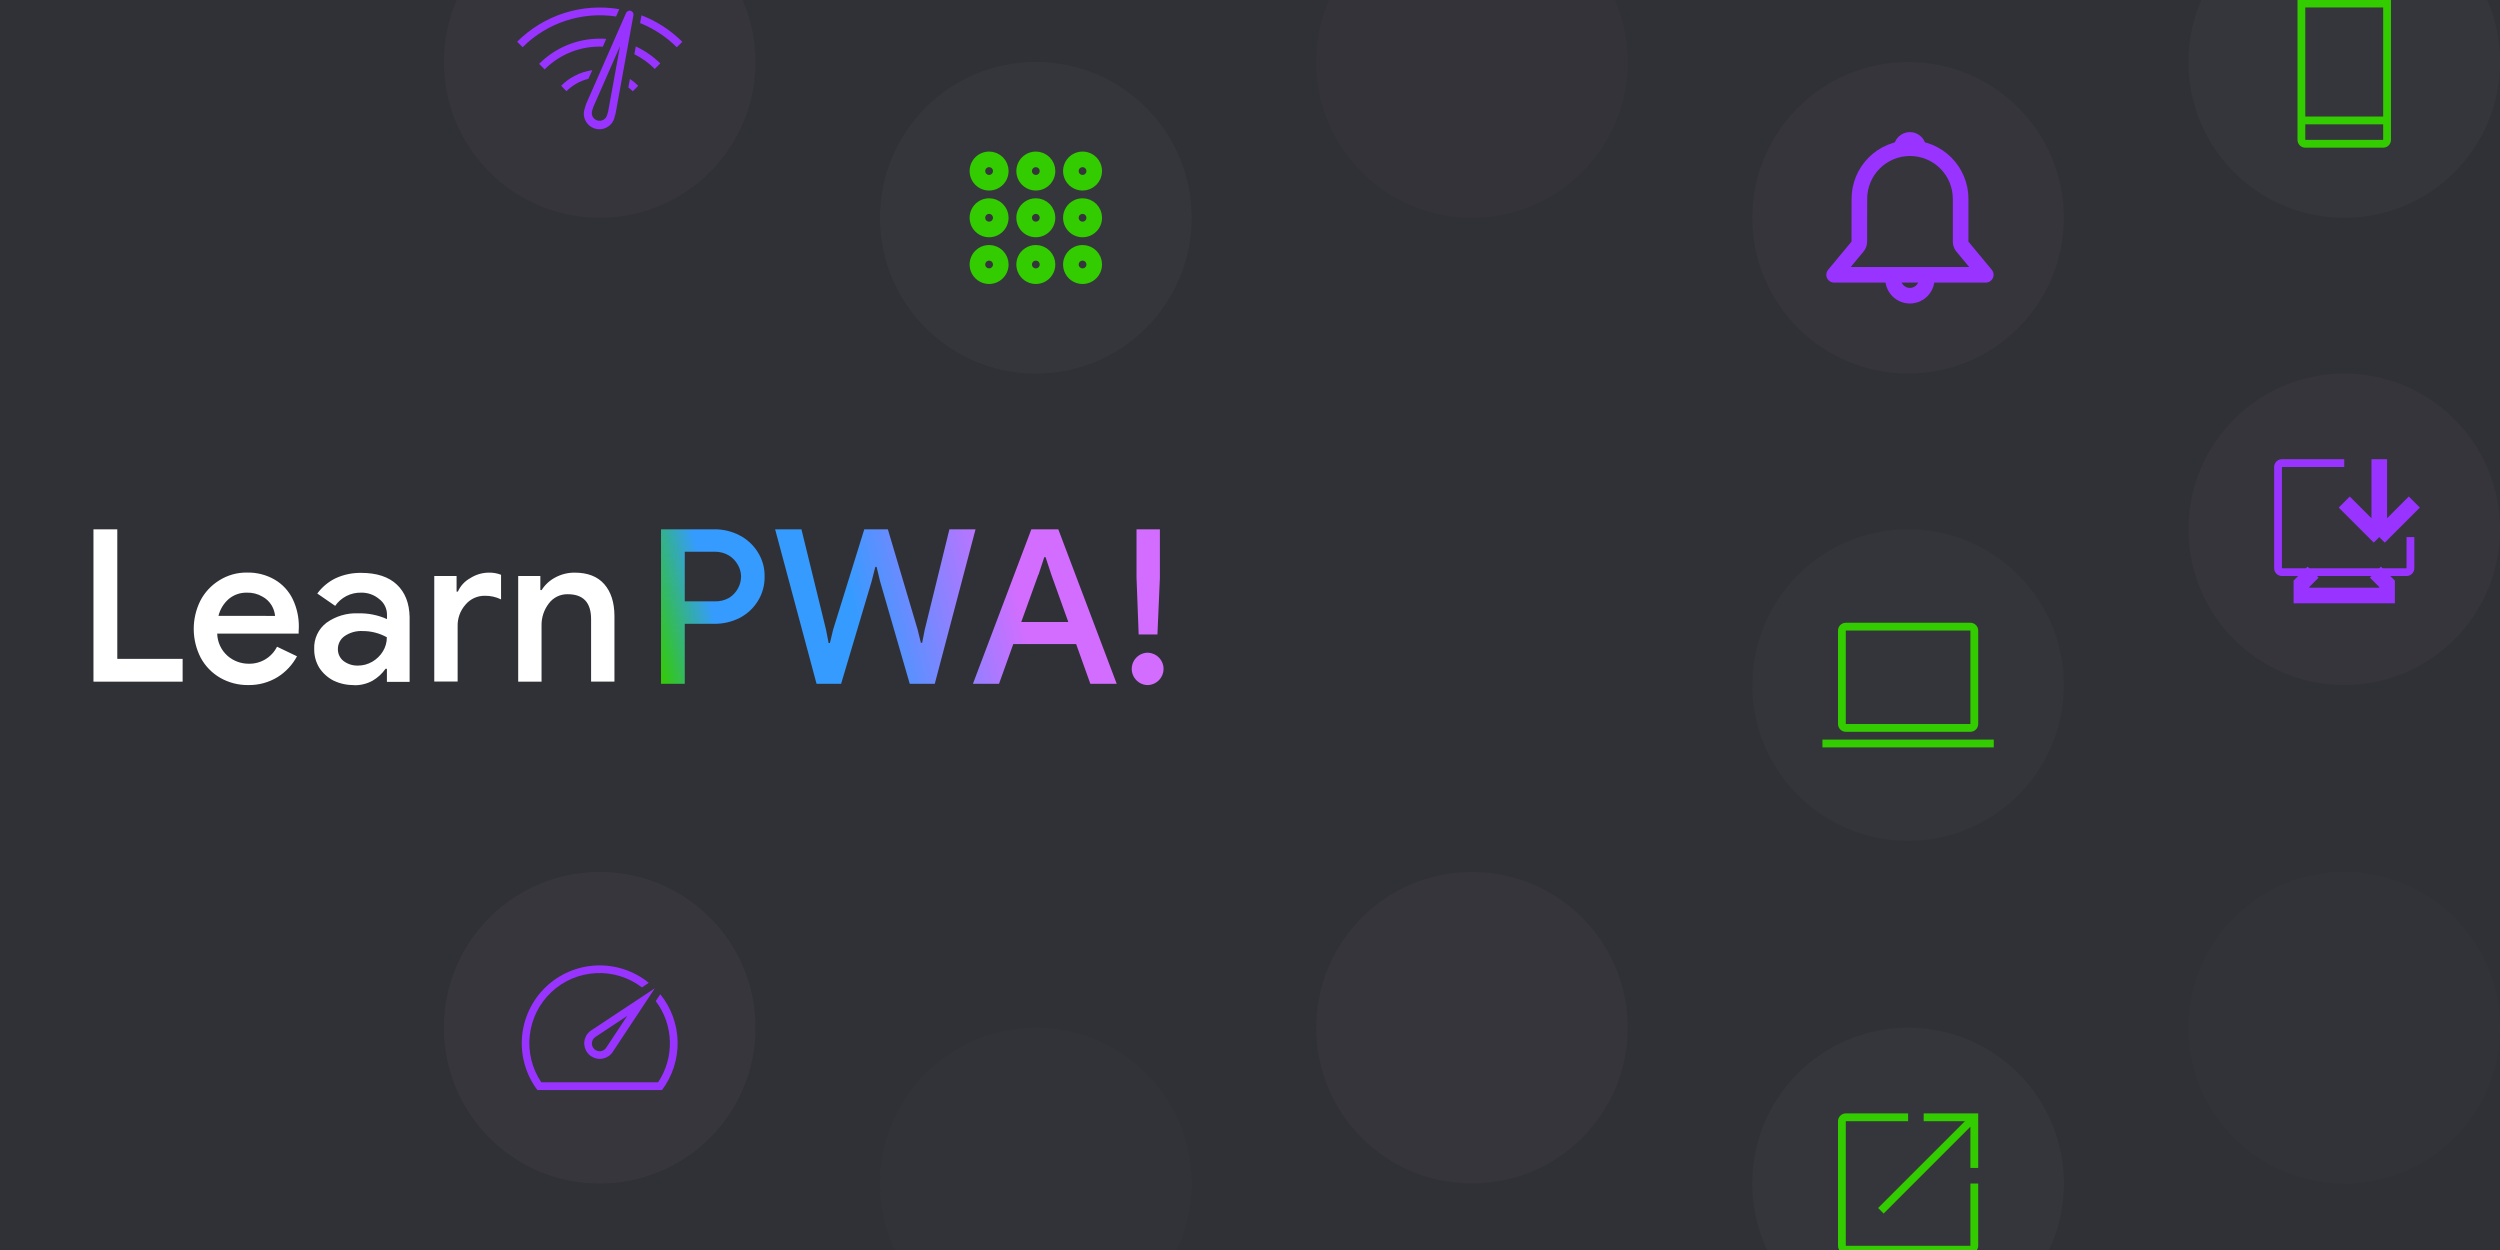 <svg width="320" height="160" viewBox="0 0 320 160" fill="none" xmlns="http://www.w3.org/2000/svg">
<rect x="0" y="0" width="320" height="160" fill="#808080" stroke="none"/>
<g clip-path="url(#clip0_2212_59198)">
<g clip-path="url(#clip1_2212_59198)">
<path d="M0 0H320V160H0V0Z" fill="#303136"/>
<path opacity="0.1" d="M188.411 27.875C199.423 27.875 208.349 18.949 208.349 7.938C208.349 -3.074 199.423 -12 188.411 -12C177.4 -12 168.474 -3.074 168.474 7.938C168.474 18.949 177.4 27.875 188.411 27.875Z" fill="#FFDDFF" fill-opacity="0.16"/>
<path opacity="0.1" d="M188.411 151.489C199.423 151.489 208.349 142.563 208.349 131.551C208.349 120.54 199.423 111.614 188.411 111.614C177.4 111.614 168.474 120.54 168.474 131.551C168.474 142.563 177.4 151.489 188.411 151.489Z" fill="#FFDDFF" fill-opacity="0.24"/>
<path opacity="0.1" d="M300.062 151.489C311.074 151.489 320 142.563 320 131.551C320 120.54 311.074 111.614 300.062 111.614C289.051 111.614 280.125 120.54 280.125 131.551C280.125 142.563 289.051 151.489 300.062 151.489Z" fill="#DDEEDD" fill-opacity="0.16"/>
<path opacity="0.1" d="M132.586 171.427C143.597 171.427 152.523 162.5 152.523 151.489C152.523 140.478 143.597 131.552 132.586 131.552C121.574 131.552 112.648 140.478 112.648 151.489C112.648 162.5 121.574 171.427 132.586 171.427Z" fill="#DDEEDD" fill-opacity="0.16"/>
<path opacity="0.1" d="M76.76 27.875C87.772 27.875 96.698 18.949 96.698 7.938C96.698 -3.074 87.772 -12 76.76 -12C65.749 -12 56.822 -3.074 56.822 7.938C56.822 18.949 65.749 27.875 76.76 27.875Z" fill="#FFDDFF" fill-opacity="0.24"/>
<path fill-rule="evenodd" clip-rule="evenodd" d="M79.252 1.214L78.859 2.111C76.696 1.786 74.487 1.973 72.41 2.656C70.332 3.339 68.444 4.499 66.896 6.044L66.193 5.341C67.879 3.655 69.945 2.396 72.216 1.67C74.488 0.944 76.901 0.773 79.252 1.169C79.254 1.184 79.254 1.199 79.252 1.214ZM76.76 4.947C77.039 4.947 77.318 4.947 77.593 4.977L77.164 5.974C75.788 5.915 74.414 6.143 73.131 6.644C71.848 7.146 70.684 7.909 69.712 8.885L69.004 8.177C70.02 7.154 71.228 6.342 72.559 5.787C73.891 5.233 75.318 4.947 76.76 4.947ZM81.381 5.944L81.196 6.941C82.164 7.422 83.046 8.059 83.808 8.825L84.516 8.117C83.604 7.217 82.544 6.482 81.381 5.944ZM71.826 10.978C72.901 9.896 74.302 9.195 75.813 8.985L75.315 10.091C74.251 10.352 73.279 10.898 72.503 11.671L71.826 10.978ZM80.628 10.106L80.429 11.188C80.626 11.343 80.814 11.509 80.992 11.686L81.695 10.983C81.369 10.656 81.012 10.362 80.628 10.106ZM82.084 2.081L81.929 2.953C83.69 3.658 85.289 4.712 86.629 6.054L87.332 5.351C85.848 3.864 84.066 2.707 82.103 1.956C82.106 2.003 82.106 2.05 82.103 2.096L82.084 2.081ZM77.712 14.707C77.68 14.837 77.621 14.96 77.539 15.067C77.458 15.175 77.356 15.264 77.239 15.331C77.122 15.398 76.993 15.44 76.859 15.455C76.725 15.471 76.59 15.459 76.461 15.42C76.332 15.382 76.212 15.318 76.108 15.232C76.004 15.146 75.919 15.04 75.858 14.92C75.796 14.8 75.76 14.669 75.751 14.535C75.741 14.4 75.759 14.266 75.803 14.138L75.933 13.72L79.362 5.909L77.837 14.303L77.707 14.722L77.712 14.707ZM80.159 1.613L75.001 13.356L74.856 13.854C74.762 14.107 74.72 14.376 74.733 14.645C74.746 14.914 74.814 15.178 74.931 15.421C75.049 15.663 75.215 15.879 75.418 16.056C75.622 16.232 75.859 16.366 76.116 16.448C76.373 16.53 76.643 16.56 76.912 16.534C77.18 16.509 77.44 16.43 77.677 16.301C77.914 16.172 78.122 15.997 78.289 15.785C78.456 15.574 78.579 15.331 78.649 15.07C78.651 15.054 78.651 15.037 78.649 15.021L78.799 14.522L81.087 1.902C81.095 1.789 81.065 1.677 81.002 1.584C80.938 1.491 80.845 1.422 80.738 1.389C80.63 1.355 80.515 1.359 80.41 1.4C80.305 1.44 80.216 1.515 80.159 1.613Z" fill="#9933FF"/>
<path opacity="0.1" d="M76.76 151.489C87.772 151.489 96.698 142.563 96.698 131.551C96.698 120.54 87.772 111.614 76.76 111.614C65.749 111.614 56.822 120.54 56.822 131.551C56.822 142.563 65.749 151.489 76.76 151.489Z" fill="#FFDDFF" fill-opacity="0.32"/>
<path fill-rule="evenodd" clip-rule="evenodd" d="M84.237 138.53C85.272 136.98 85.798 135.147 85.744 133.285C85.689 131.422 85.056 129.623 83.933 128.137L84.516 127.26C85.915 128.987 86.696 131.133 86.736 133.355C86.776 135.578 86.072 137.75 84.735 139.526H68.785C67.323 137.58 66.623 135.166 66.817 132.74C67.012 130.313 68.088 128.042 69.842 126.354C71.596 124.666 73.907 123.678 76.34 123.577C78.772 123.476 81.157 124.268 83.046 125.804L82.168 126.388C80.478 125.098 78.384 124.451 76.261 124.562C74.137 124.673 72.122 125.534 70.575 126.992C69.027 128.451 68.048 130.411 67.812 132.524C67.575 134.637 68.097 136.765 69.284 138.53H84.237ZM77.543 134.178C77.461 134.283 77.358 134.37 77.242 134.435C77.126 134.499 76.997 134.54 76.865 134.554C76.733 134.568 76.599 134.556 76.471 134.518C76.344 134.479 76.225 134.416 76.123 134.331C76.02 134.246 75.936 134.141 75.874 134.023C75.813 133.905 75.775 133.776 75.765 133.643C75.754 133.511 75.77 133.377 75.812 133.251C75.853 133.124 75.92 133.007 76.008 132.907C76.049 132.86 76.094 132.817 76.142 132.778L80.289 130.031L77.543 134.178ZM81.7 127.903L75.554 131.97C75.136 132.294 74.865 132.771 74.798 133.295C74.732 133.819 74.876 134.349 75.2 134.766C75.251 134.833 75.306 134.896 75.365 134.956C75.738 135.329 76.245 135.538 76.773 135.538C77.301 135.538 77.807 135.329 78.181 134.956C78.242 134.897 78.299 134.834 78.35 134.766L82.418 128.621L83.823 126.497L81.7 127.903Z" fill="#9933FF"/>
<path opacity="0.1" d="M132.586 47.813C143.597 47.813 152.523 38.887 152.523 27.875C152.523 16.864 143.597 7.938 132.586 7.938C121.574 7.938 112.648 16.864 112.648 27.875C112.648 38.887 121.574 47.813 132.586 47.813Z" fill="#DDEEDD" fill-opacity="0.32"/>
<path d="M128.1 21.894C128.1 22.19 128.012 22.479 127.848 22.725C127.683 22.971 127.45 23.162 127.177 23.276C126.903 23.389 126.603 23.418 126.313 23.361C126.023 23.303 125.756 23.16 125.547 22.951C125.338 22.742 125.196 22.476 125.138 22.186C125.08 21.896 125.11 21.595 125.223 21.322C125.336 21.049 125.528 20.815 125.774 20.651C126.02 20.486 126.309 20.399 126.604 20.399C127.001 20.399 127.381 20.556 127.662 20.837C127.942 21.117 128.1 21.497 128.1 21.894V21.894ZM134.081 33.857C134.081 34.152 133.993 34.441 133.829 34.687C133.665 34.933 133.431 35.125 133.158 35.238C132.885 35.351 132.584 35.381 132.294 35.323C132.004 35.266 131.738 35.123 131.528 34.914C131.319 34.705 131.177 34.438 131.119 34.148C131.061 33.858 131.091 33.558 131.204 33.284C131.317 33.011 131.509 32.778 131.755 32.613C132.001 32.449 132.29 32.361 132.586 32.361C132.982 32.361 133.363 32.519 133.643 32.799C133.924 33.08 134.081 33.46 134.081 33.857ZM128.1 33.857C128.1 34.152 128.012 34.441 127.848 34.687C127.683 34.933 127.45 35.125 127.177 35.238C126.903 35.351 126.603 35.381 126.313 35.323C126.023 35.266 125.756 35.123 125.547 34.914C125.338 34.705 125.196 34.438 125.138 34.148C125.08 33.858 125.11 33.558 125.223 33.284C125.336 33.011 125.528 32.778 125.774 32.613C126.02 32.449 126.309 32.361 126.604 32.361C127.001 32.361 127.381 32.519 127.662 32.799C127.942 33.08 128.1 33.46 128.1 33.857V33.857ZM128.1 27.875C128.1 28.171 128.012 28.46 127.848 28.706C127.683 28.952 127.45 29.144 127.177 29.257C126.903 29.37 126.603 29.4 126.313 29.342C126.023 29.284 125.756 29.142 125.547 28.933C125.338 28.724 125.196 28.457 125.138 28.167C125.08 27.877 125.11 27.576 125.223 27.303C125.336 27.03 125.528 26.796 125.774 26.632C126.02 26.468 126.309 26.38 126.604 26.38C127.001 26.38 127.381 26.538 127.662 26.818C127.942 27.098 128.1 27.479 128.1 27.875V27.875ZM134.081 27.875C134.081 28.171 133.993 28.46 133.829 28.706C133.665 28.952 133.431 29.144 133.158 29.257C132.885 29.37 132.584 29.4 132.294 29.342C132.004 29.284 131.738 29.142 131.528 28.933C131.319 28.724 131.177 28.457 131.119 28.167C131.061 27.877 131.091 27.576 131.204 27.303C131.317 27.03 131.509 26.796 131.755 26.632C132.001 26.468 132.29 26.38 132.586 26.38C132.982 26.38 133.363 26.538 133.643 26.818C133.924 27.098 134.081 27.479 134.081 27.875ZM138.567 23.389C138.271 23.389 137.982 23.302 137.736 23.137C137.49 22.973 137.299 22.739 137.186 22.466C137.072 22.193 137.043 21.892 137.1 21.602C137.158 21.312 137.301 21.046 137.51 20.837C137.719 20.628 137.985 20.485 138.275 20.427C138.565 20.37 138.866 20.399 139.139 20.512C139.413 20.626 139.646 20.817 139.81 21.063C139.975 21.309 140.062 21.598 140.062 21.894C140.062 22.291 139.905 22.671 139.624 22.951C139.344 23.232 138.964 23.389 138.567 23.389ZM134.081 21.894C134.081 22.19 133.993 22.479 133.829 22.725C133.665 22.971 133.431 23.162 133.158 23.276C132.885 23.389 132.584 23.418 132.294 23.361C132.004 23.303 131.738 23.16 131.528 22.951C131.319 22.742 131.177 22.476 131.119 22.186C131.061 21.896 131.091 21.595 131.204 21.322C131.317 21.049 131.509 20.815 131.755 20.651C132.001 20.486 132.29 20.399 132.586 20.399C132.982 20.399 133.363 20.556 133.643 20.837C133.924 21.117 134.081 21.497 134.081 21.894ZM140.062 27.875C140.062 28.171 139.975 28.46 139.81 28.706C139.646 28.952 139.413 29.144 139.139 29.257C138.866 29.37 138.565 29.4 138.275 29.342C137.985 29.284 137.719 29.142 137.51 28.933C137.301 28.724 137.158 28.457 137.1 28.167C137.043 27.877 137.072 27.576 137.186 27.303C137.299 27.03 137.49 26.796 137.736 26.632C137.982 26.468 138.271 26.38 138.567 26.38C138.964 26.38 139.344 26.538 139.624 26.818C139.905 27.098 140.062 27.479 140.062 27.875ZM140.062 33.857C140.062 34.152 139.975 34.441 139.81 34.687C139.646 34.933 139.413 35.125 139.139 35.238C138.866 35.351 138.565 35.381 138.275 35.323C137.985 35.266 137.719 35.123 137.51 34.914C137.301 34.705 137.158 34.438 137.1 34.148C137.043 33.858 137.072 33.558 137.186 33.284C137.299 33.011 137.49 32.778 137.736 32.613C137.982 32.449 138.271 32.361 138.567 32.361C138.964 32.361 139.344 32.519 139.624 32.799C139.905 33.08 140.062 33.46 140.062 33.857Z" stroke="#33CC00" stroke-width="2"/>
<path opacity="0.1" d="M244.237 47.813C255.248 47.813 264.174 38.887 264.174 27.875C264.174 16.864 255.248 7.938 244.237 7.938C233.225 7.938 224.299 16.864 224.299 27.875C224.299 38.887 233.225 47.813 244.237 47.813Z" fill="#FFDDFF" fill-opacity="0.24"/>
<path d="M243.389 18.983C243.389 18.698 243.503 18.424 243.705 18.222C243.907 18.02 244.181 17.907 244.466 17.907C244.752 17.907 245.026 18.02 245.227 18.222C245.429 18.424 245.543 18.698 245.543 18.983M242.378 35.148C242.294 35.467 242.286 35.801 242.352 36.124C242.418 36.447 242.557 36.751 242.758 37.012C242.96 37.273 243.219 37.484 243.515 37.629C243.811 37.775 244.136 37.85 244.466 37.85C244.796 37.85 245.121 37.775 245.417 37.629C245.713 37.484 245.972 37.273 246.174 37.012C246.376 36.751 246.515 36.447 246.581 36.124C246.647 35.801 246.638 35.467 246.555 35.148" stroke="#9933FF" stroke-width="2"/>
<path d="M238.001 25.448C238.001 23.73 238.684 22.081 239.899 20.866C241.114 19.651 242.762 18.968 244.481 18.968C246.2 18.968 247.848 19.651 249.063 20.866C250.278 22.081 250.961 23.73 250.961 25.448V30.931C250.96 31.164 251.041 31.39 251.19 31.569L254.181 35.173H234.766L237.757 31.569C237.907 31.39 237.99 31.164 237.991 30.931L238.001 25.448Z" stroke="#9933FF" stroke-width="2" stroke-linecap="round" stroke-linejoin="round"/>
<path opacity="0.1" d="M244.237 171.427C255.248 171.427 264.174 162.5 264.174 151.489C264.174 140.478 255.248 131.552 244.237 131.552C233.225 131.552 224.299 140.478 224.299 151.489C224.299 162.5 233.225 171.427 244.237 171.427Z" fill="#DDEEDD" fill-opacity="0.32"/>
<path fill-rule="evenodd" clip-rule="evenodd" d="M236.262 142.517H244.237V143.514H236.262V159.464H252.212V151.489H253.209V159.464C253.209 159.729 253.104 159.982 252.917 160.169C252.73 160.356 252.476 160.461 252.212 160.461H236.262C235.997 160.461 235.744 160.356 235.557 160.169C235.37 159.982 235.265 159.729 235.265 159.464V143.514C235.265 143.25 235.37 142.996 235.557 142.809C235.744 142.622 235.997 142.517 236.262 142.517ZM252.71 142.517H246.231V143.514H251.509L240.394 154.624L241.102 155.332L252.212 144.217V149.495H253.209V142.517H252.71Z" fill="#33CC00"/>
<path opacity="0.1" d="M300.062 27.875C311.074 27.875 320 18.949 320 7.938C320 -3.074 311.074 -12 300.062 -12C289.051 -12 280.125 -3.074 280.125 7.938C280.125 18.949 289.051 27.875 300.062 27.875Z" fill="#DDEEDD" fill-opacity="0.32"/>
<path fill-rule="evenodd" clip-rule="evenodd" d="M295.078 -2.031H305.047V-0.037H295.078V-2.031ZM295.078 0.959V14.916H305.047V0.959H295.078ZM305.047 15.913H295.078V17.907H305.047V15.913ZM294.081 15.913V-2.031C294.081 -2.296 294.186 -2.549 294.373 -2.736C294.56 -2.923 294.814 -3.028 295.078 -3.028H305.047C305.311 -3.028 305.565 -2.923 305.752 -2.736C305.939 -2.549 306.044 -2.296 306.044 -2.031V17.907C306.044 18.171 305.939 18.424 305.752 18.611C305.565 18.798 305.311 18.903 305.047 18.903H295.078C294.814 18.903 294.56 18.798 294.373 18.611C294.186 18.424 294.081 18.171 294.081 17.907V15.913Z" fill="#33CC00"/>
<path opacity="0.1" d="M244.237 107.626C255.248 107.626 264.174 98.7 264.174 87.688C264.174 76.677 255.248 67.751 244.237 67.751C233.225 67.751 224.299 76.677 224.299 87.688C224.299 98.7 233.225 107.626 244.237 107.626Z" fill="#DDEEDD" fill-opacity="0.24"/>
<path fill-rule="evenodd" clip-rule="evenodd" d="M236.262 80.71H252.212V92.673H236.262V80.71ZM235.265 80.71C235.265 80.446 235.37 80.192 235.557 80.005C235.744 79.818 235.997 79.713 236.262 79.713H252.212C252.476 79.713 252.73 79.818 252.917 80.005C253.104 80.192 253.209 80.446 253.209 80.71V92.673C253.209 92.937 253.104 93.191 252.917 93.378C252.73 93.565 252.476 93.67 252.212 93.67H236.262C235.997 93.67 235.744 93.565 235.557 93.378C235.37 93.191 235.265 92.937 235.265 92.673V80.71ZM255.202 94.667H233.271V95.663H255.202V94.667Z" fill="#33CC00"/>
<path opacity="0.1" d="M300.062 87.688C311.074 87.688 320 78.762 320 67.751C320 56.739 311.074 47.813 300.062 47.813C289.051 47.813 280.125 56.739 280.125 67.751C280.125 78.762 289.051 87.688 300.062 87.688Z" fill="#FFDDFF" fill-opacity="0.24"/>
<path fill-rule="evenodd" clip-rule="evenodd" d="M300.062 58.779H292.087C291.823 58.779 291.569 58.884 291.382 59.071C291.195 59.258 291.09 59.511 291.09 59.776V72.735C291.09 73 291.195 73.253 291.382 73.44C291.569 73.627 291.823 73.732 292.087 73.732H308.037C308.302 73.732 308.555 73.627 308.742 73.44C308.929 73.253 309.034 73 309.034 72.735V68.748H308.037V72.735H292.087V59.776H300.062V58.779Z" fill="#9933FF"/>
<path d="M296.075 73.234L294.58 74.729V76.224H305.545V74.729L304.05 73.234M304.548 58.779V68.748M304.548 68.748L309.034 64.262M304.548 68.748L300.062 64.262" stroke="#9933FF" stroke-width="2"/>
<path d="M11.963 67.751H15.013V84.339H23.377V87.255H11.963V67.751ZM31.781 87.688C30.521 87.706 29.281 87.385 28.187 86.761C27.136 86.153 26.274 85.266 25.695 84.199C25.114 83.072 24.807 81.825 24.798 80.557C24.788 79.29 25.077 78.038 25.64 76.902C26.195 75.825 27.035 74.92 28.067 74.285C29.126 73.618 30.355 73.272 31.606 73.288C32.847 73.258 34.073 73.568 35.15 74.186C36.151 74.768 36.957 75.636 37.463 76.678C38.009 77.815 38.278 79.065 38.251 80.326C38.253 80.493 38.244 80.659 38.226 80.825C38.226 80.989 38.226 81.079 38.226 81.099H27.803C27.815 81.642 27.94 82.177 28.17 82.67C28.4 83.163 28.73 83.602 29.139 83.96C29.895 84.612 30.862 84.967 31.86 84.957C32.605 84.97 33.337 84.772 33.974 84.387C34.611 84.002 35.126 83.444 35.459 82.779L38.016 84.005C37.434 85.097 36.574 86.016 35.524 86.672C34.397 87.358 33.099 87.71 31.781 87.688ZM35.21 78.836C35.164 78.365 35.016 77.909 34.776 77.5C34.49 77.017 34.077 76.622 33.58 76.359C32.976 76.008 32.285 75.835 31.586 75.86C30.74 75.843 29.916 76.133 29.269 76.678C28.623 77.245 28.167 77.996 27.963 78.831L35.21 78.836ZM45.303 87.688C44.399 87.702 43.503 87.506 42.687 87.115C41.951 86.736 41.325 86.173 40.872 85.48C40.431 84.759 40.205 83.928 40.219 83.083C40.188 82.436 40.314 81.791 40.588 81.204C40.861 80.617 41.274 80.105 41.789 79.713C42.971 78.866 44.404 78.441 45.857 78.507C47.123 78.474 48.38 78.726 49.535 79.245V78.672C49.535 78.285 49.445 77.903 49.272 77.557C49.099 77.211 48.848 76.91 48.538 76.678C47.892 76.13 47.067 75.84 46.221 75.86C45.571 75.845 44.927 75.992 44.348 76.287C43.768 76.582 43.271 77.016 42.901 77.55L40.613 75.97C41.23 75.132 42.043 74.458 42.981 74.006C43.997 73.542 45.104 73.311 46.221 73.328C48.214 73.328 49.74 73.827 50.796 74.824C51.853 75.82 52.398 77.21 52.431 78.991V87.275H49.525V85.61H49.346C48.907 86.232 48.339 86.752 47.681 87.135C46.948 87.534 46.123 87.731 45.288 87.708L45.303 87.688ZM45.802 85.196C46.453 85.2 47.094 85.027 47.656 84.698C48.213 84.374 48.681 83.917 49.017 83.367C49.347 82.825 49.52 82.202 49.515 81.568C48.572 81.046 47.512 80.773 46.435 80.775C45.602 80.726 44.778 80.958 44.092 81.433C43.827 81.62 43.612 81.869 43.465 82.159C43.319 82.448 43.245 82.769 43.25 83.093C43.245 83.386 43.308 83.677 43.435 83.942C43.563 84.207 43.75 84.439 43.983 84.618C44.505 85.006 45.141 85.209 45.792 85.196H45.802ZM55.611 73.732H58.442V75.726H58.607C58.931 74.995 59.486 74.391 60.187 74.006C60.886 73.555 61.698 73.31 62.53 73.298C63.078 73.278 63.624 73.372 64.135 73.573V76.723C63.491 76.408 62.782 76.249 62.066 76.259C61.591 76.252 61.121 76.351 60.69 76.549C60.258 76.748 59.877 77.04 59.574 77.406C58.907 78.165 58.551 79.147 58.577 80.157V87.24H55.586V73.732H55.611ZM66.328 73.732H69.164V75.531H69.328C69.755 74.85 70.356 74.295 71.068 73.921C71.832 73.505 72.69 73.291 73.56 73.298C75.222 73.298 76.483 73.788 77.343 74.769C78.204 75.749 78.639 77.102 78.649 78.826V87.245H75.659V79.245C75.659 77.121 74.662 76.06 72.668 76.06C72.197 76.049 71.73 76.152 71.308 76.36C70.885 76.569 70.519 76.876 70.24 77.256C69.62 78.067 69.294 79.066 69.318 80.087V87.255H66.328V73.732Z" fill="white"/>
<path d="M84.61 87.524V67.751H91.404C92.538 67.737 93.657 68.002 94.664 68.523C95.613 69.013 96.413 69.748 96.982 70.652C97.584 71.588 97.893 72.683 97.869 73.797C97.891 74.919 97.582 76.024 96.982 76.972C96.413 77.876 95.613 78.611 94.664 79.1C93.653 79.607 92.535 79.863 91.404 79.848H87.651V87.524H84.61ZM91.489 70.622H87.651V76.972H91.489C92.125 76.993 92.756 76.841 93.313 76.533C93.788 76.242 94.178 75.831 94.445 75.342C94.713 74.871 94.856 74.339 94.858 73.797C94.854 73.271 94.712 72.755 94.445 72.302C94.177 71.814 93.787 71.403 93.313 71.11C92.763 70.778 92.131 70.609 91.489 70.622Z" fill="url(#paint0_linear_2212_59198)"/>
<path d="M104.518 87.524L99.215 67.751H102.584L105.729 80.591L106.063 82.305H106.228L106.642 80.591L110.629 67.751H113.645L117.458 80.591L117.872 82.275H118.036L118.37 80.591L121.525 67.751H124.87L119.651 87.524H116.446L112.648 74.405L112.204 72.556H112.04L111.571 74.405L107.663 87.524H104.518Z" fill="url(#paint1_linear_2212_59198)"/>
<path d="M124.536 87.524L132.013 67.751H135.462L142.938 87.524H139.564L137.745 82.44H129.7L127.875 87.524H124.536ZM132.905 73.568L130.722 79.614H136.743L134.579 73.578L133.832 71.315H133.667L132.925 73.578L132.905 73.568Z" fill="url(#paint2_linear_2212_59198)"/>
<path d="M145.75 81.209L145.475 73.941V67.751H148.466V73.961L148.152 81.209H145.75ZM146.966 87.688C146.688 87.695 146.412 87.644 146.155 87.54C145.898 87.435 145.665 87.279 145.47 87.08C145.278 86.889 145.125 86.661 145.02 86.41C144.916 86.159 144.862 85.889 144.862 85.617C144.862 85.346 144.916 85.076 145.02 84.825C145.125 84.574 145.278 84.346 145.47 84.154C145.665 83.956 145.898 83.8 146.155 83.695C146.412 83.591 146.688 83.54 146.966 83.546C147.498 83.573 147.999 83.802 148.366 84.188C148.733 84.573 148.938 85.085 148.938 85.617C148.938 86.15 148.733 86.662 148.366 87.047C147.999 87.433 147.498 87.662 146.966 87.688Z" fill="url(#paint3_linear_2212_59198)"/>
</g>
</g>
<defs>
<linearGradient id="paint0_linear_2212_59198" x1="82.338" y1="78.582" x2="147.673" y2="62.278" gradientUnits="userSpaceOnUse">
<stop stop-color="#33CC00"/>
<stop offset="0.13" stop-color="#359BFF"/>
<stop offset="0.39" stop-color="#359BFF"/>
<stop offset="0.7" stop-color="#D36DFF"/>
</linearGradient>
<linearGradient id="paint1_linear_2212_59198" x1="83.708" y1="84.055" x2="149.039" y2="67.751" gradientUnits="userSpaceOnUse">
<stop stop-color="#33CC00"/>
<stop offset="0.13" stop-color="#359BFF"/>
<stop offset="0.39" stop-color="#359BFF"/>
<stop offset="0.7" stop-color="#D36DFF"/>
</linearGradient>
<linearGradient id="paint2_linear_2212_59198" x1="85.348" y1="90.644" x2="150.679" y2="74.335" gradientUnits="userSpaceOnUse">
<stop stop-color="#33CC00"/>
<stop offset="0.13" stop-color="#359BFF"/>
<stop offset="0.39" stop-color="#359BFF"/>
<stop offset="0.7" stop-color="#D36DFF"/>
</linearGradient>
<linearGradient id="paint3_linear_2212_59198" x1="85.892" y1="92.812" x2="151.223" y2="76.503" gradientUnits="userSpaceOnUse">
<stop stop-color="#33CC00"/>
<stop offset="0.13" stop-color="#359BFF"/>
<stop offset="0.39" stop-color="#359BFF"/>
<stop offset="0.7" stop-color="#D36DFF"/>
</linearGradient>
<clipPath id="clip0_2212_59198">
<rect width="320" height="160" fill="white"/>
</clipPath>
<clipPath id="clip1_2212_59198">
<rect width="320" height="160" fill="white"/>
</clipPath>
</defs>
</svg>
